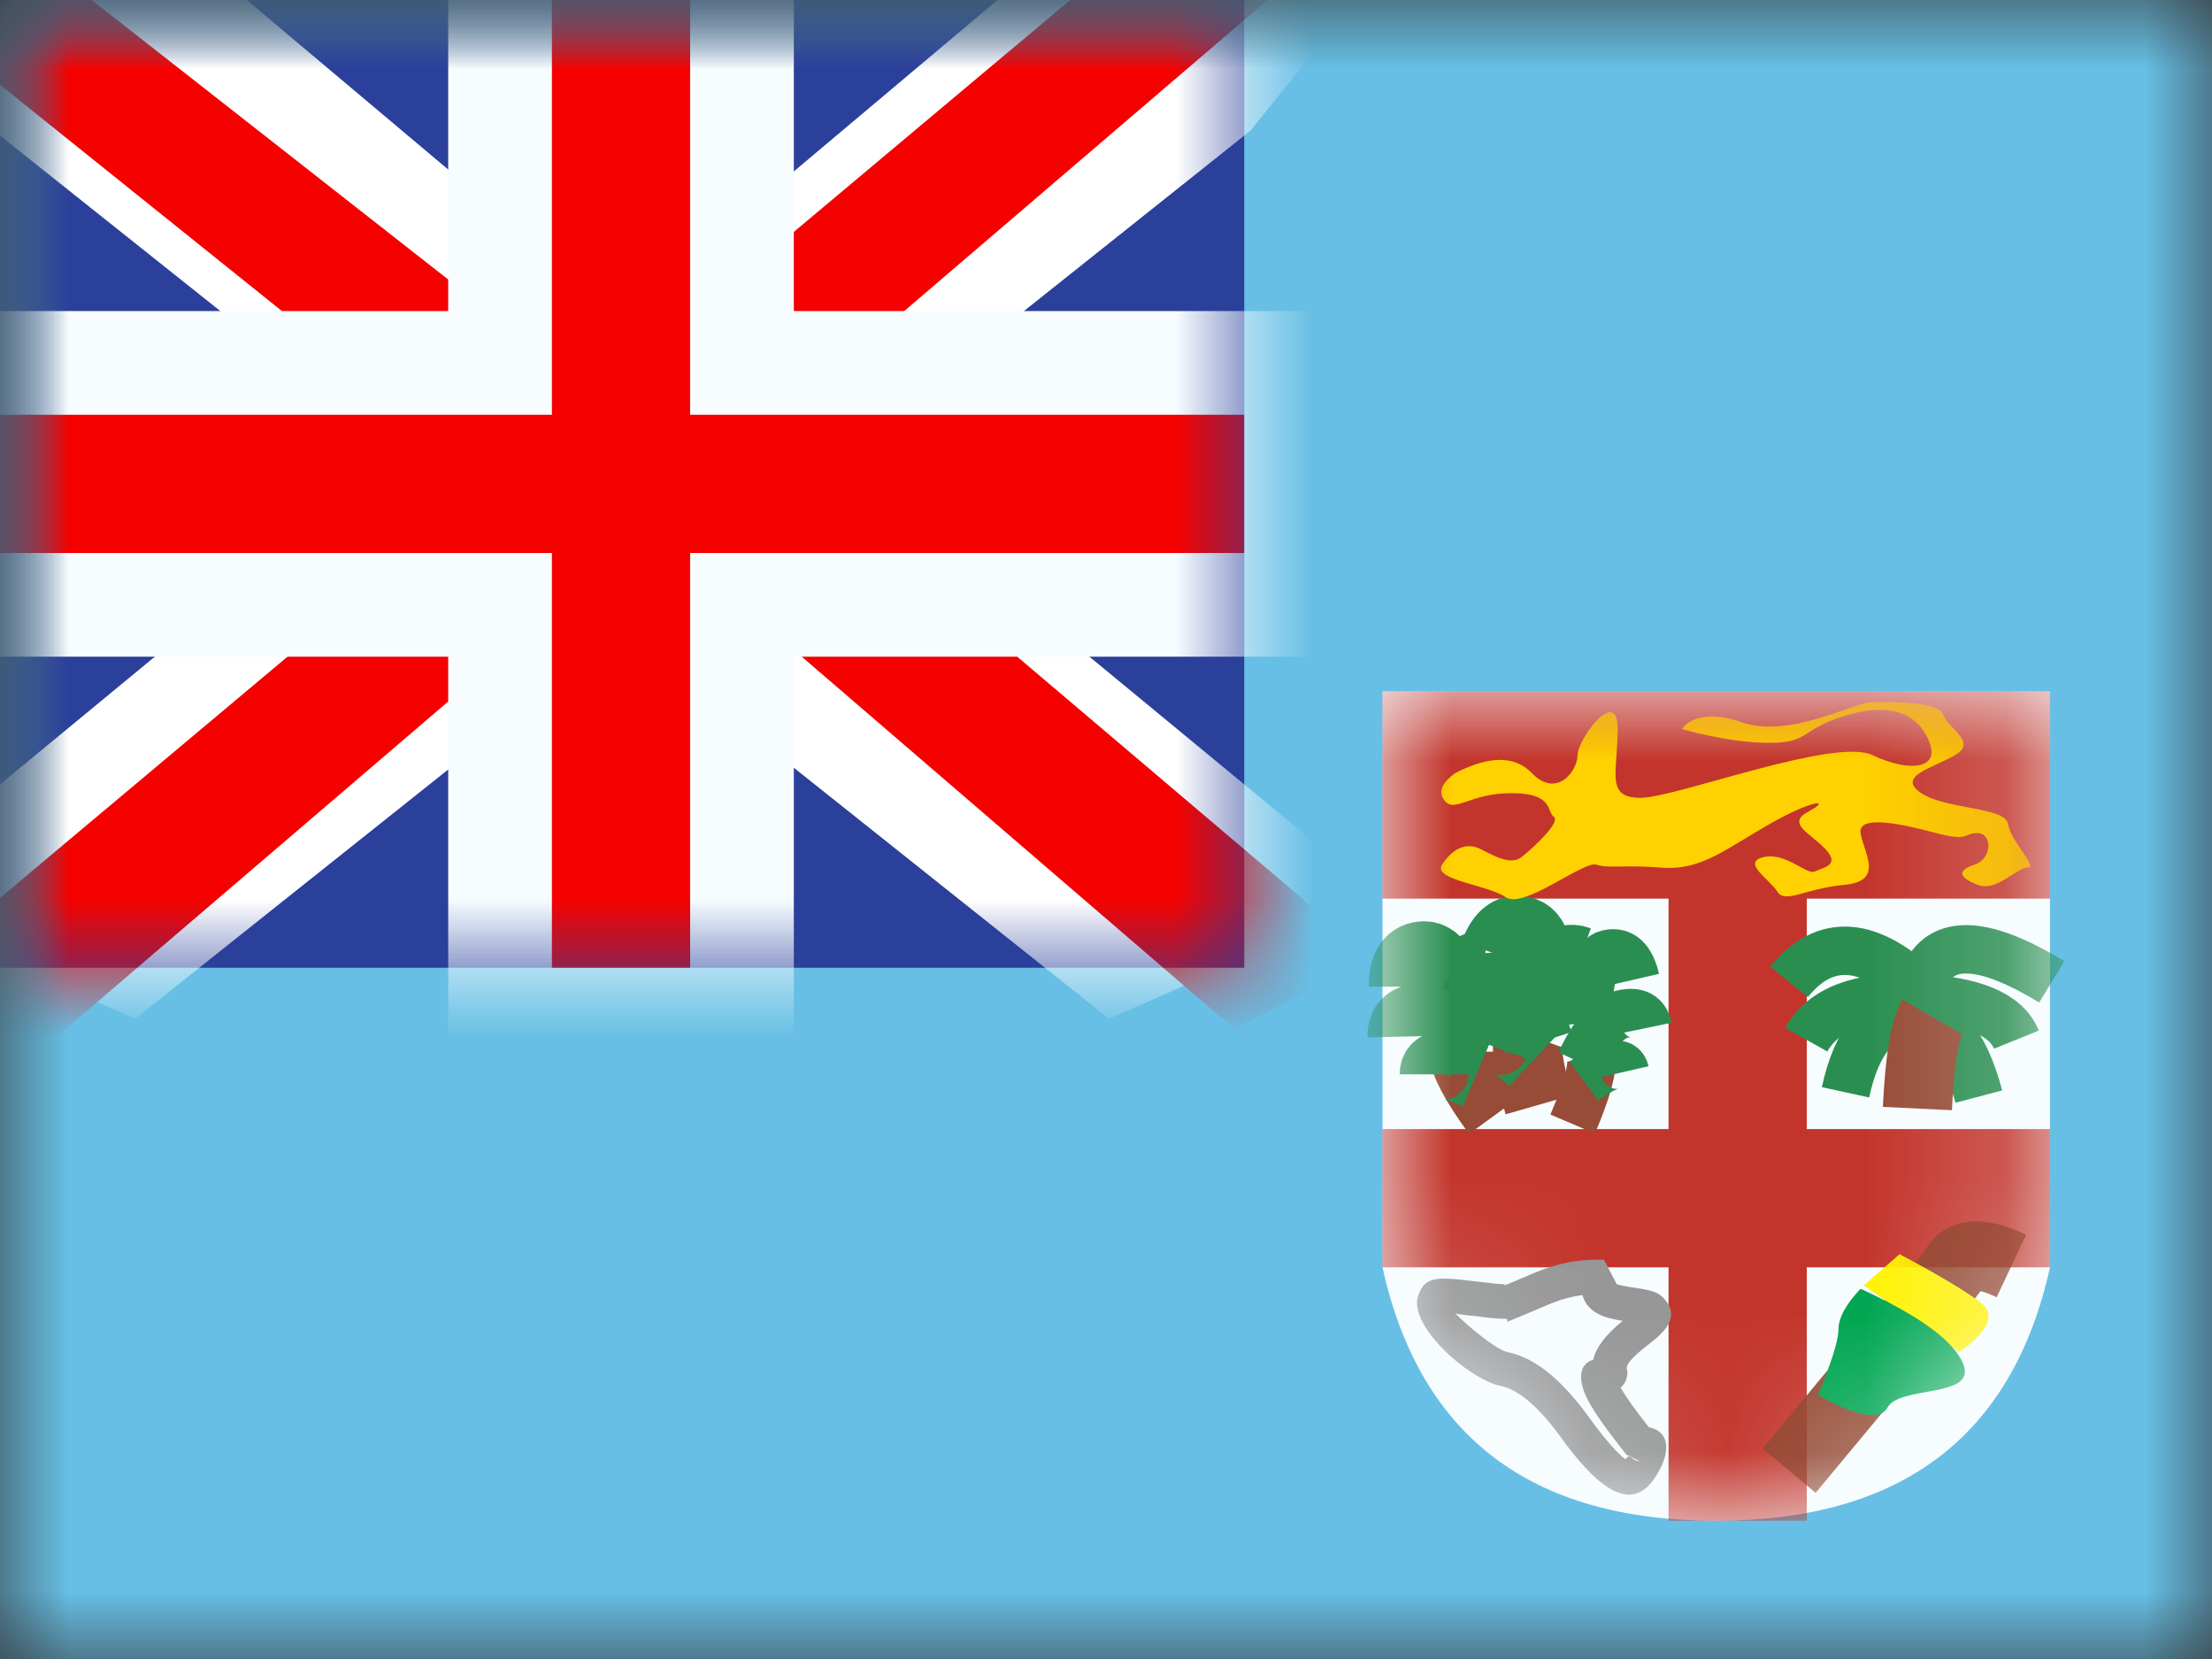 <svg xmlns="http://www.w3.org/2000/svg" xmlns:xlink="http://www.w3.org/1999/xlink" width="16" height="12" viewBox="0 0 16 12">
  <rect x="0" y="0" width="16" height="12" fill="#333333" stroke="none"/>
  <defs>
    <rect id="a" width="16" height="12"/>
    <rect id="c" width="16" height="12"/>
    <path id="e" d="M0,0 L4.828,0 L4.828,4.167 C4.558,5.389 3.753,6 2.414,6 C1.074,6 0.27,5.389 0,4.167 L0,0 Z"/>
    <rect id="g" width="9" height="7"/>
  </defs>
  <g fill="none" fill-rule="evenodd">
    <mask id="b" fill="white">
      <use xlink:href="#a"/>
    </mask>
    <g mask="url(#b)">
      <mask id="d" fill="white">
        <use xlink:href="#c"/>
      </mask>
      <use fill="#67BFE5" xlink:href="#c"/>
      <g mask="url(#d)">
        <g transform="translate(10 5)">
          <mask id="f" fill="white">
            <use xlink:href="#e"/>
          </mask>
          <use fill="#F7FCFF" xlink:href="#e"/>
          <g mask="url(#f)">
            <rect width="4.828" height="1.5" fill="#C3352C"/>
            <rect width="1" height="4.667" x="2.069" y="1.333" fill="#C3352C"/>
            <rect width="4.828" height="1" y="3.167" fill="#C3352C"/>
          </g>
          <g mask="url(#f)">
            <path fill="#979797" fill-rule="nonzero" d="M1.619,1.531 C1.452,1.772 1.216,1.612 0.925,1.202 C0.77,0.995 0.63,0.882 0.513,0.859 C0.279,0.812 -0.162,0.42 -0.087,0.206 C-0.039,0.066 0.037,0.065 0.339,0.103 L0.359,0.105 C0.464,0.118 0.502,0.122 0.537,0.122 C0.567,0.122 0.435,0.175 0.746,0.043 C0.912,-0.027 1.064,-0.061 1.257,-0.055 L1.35,0.123 C1.368,0.128 1.397,0.135 1.436,0.141 C1.457,0.144 1.457,0.144 1.477,0.147 C1.611,0.168 1.653,0.179 1.7,0.236 C1.79,0.345 1.729,0.443 1.593,0.547 C1.442,0.663 1.418,0.705 1.422,0.736 C1.431,0.759 1.429,0.82 1.383,0.865 C1.381,0.867 1.379,0.869 1.377,0.871 C1.416,0.938 1.485,1.034 1.582,1.157 C1.749,1.191 1.737,1.361 1.619,1.531 Z M1.323,0.901 C1.304,0.906 1.282,0.908 1.254,0.908 C1.29,0.908 1.313,0.899 1.329,0.888 L1.323,0.901 Z M0.152,0.317 C0.146,0.31 0.144,0.301 0.149,0.288 C0.148,0.291 0.151,0.297 0.156,0.304 L0.152,0.317 Z M0.156,0.304 C0.205,0.369 0.467,0.595 0.562,0.614 C0.751,0.652 0.936,0.8 1.127,1.055 C1.321,1.329 1.412,1.39 1.414,1.388 C1.451,1.334 1.451,1.402 1.517,1.402 L1.419,1.355 C1.283,1.184 1.192,1.056 1.143,0.965 C1.074,0.835 1.063,0.704 1.179,0.668 C1.199,0.581 1.264,0.493 1.392,0.387 C1.289,0.37 1.229,0.353 1.176,0.312 C1.136,0.281 1.112,0.243 1.102,0.201 C1.013,0.212 0.932,0.236 0.844,0.274 C0.402,0.46 0.623,0.372 0.537,0.372 C0.487,0.372 0.446,0.368 0.328,0.353 L0.308,0.351 C0.241,0.342 0.172,0.341 0.152,0.317 L0.156,0.304 Z M1.172,0.764 C1.173,0.762 1.173,0.76 1.173,0.758 L1.172,0.764 Z M1.244,0.658 C1.247,0.658 1.25,0.658 1.254,0.658 C1.252,0.658 1.25,0.658 1.247,0.658 L1.244,0.658 Z" transform="translate(.345 4.167)"/>
          </g>
          <g mask="url(#f)">
            <g stroke-width=".5" transform="translate(0 1.833)">
              <path stroke="#964C36" d="M0.828,1.222 C0.668,1.002 0.589,0.853 0.589,0.774"/>
              <path stroke="#2A8E51" d="M.679.938C.476.851.374.851.374.938M.674.801C.531.619.406.528.299.528.191.528.139.574.141.665M.552.528C.488.23.405.081.303.081.201.081.15.156.15.304M.591.527C.562.272.614.144.745.144"/>
            </g>
          </g>
          <g mask="url(#f)">
            <g stroke-width=".5" transform="rotate(20 -4.037 2.965)">
              <path stroke="#964C36" d="M0.828,1.222 C0.668,1.002 0.589,0.853 0.589,0.774"/>
              <path stroke="#2A8E51" d="M.679.938C.476.851.374.851.374.938M.674.801C.531.619.406.528.299.528.191.528.139.574.141.665M.552.528C.488.23.405.081.303.081.201.081.15.156.15.304M.591.527C.562.272.614.144.745.144"/>
            </g>
          </g>
          <g mask="url(#f)">
            <g stroke-width=".35" transform="scale(-1 1) rotate(13 -8.649 -7.494)">
              <path stroke="#964C36" d="M0.828,1.222 C0.668,1.002 0.589,0.853 0.589,0.774"/>
              <path stroke="#2A8E51" d="M.679.938C.476.851.374.851.374.938M.674.801C.531.619.406.528.299.528.191.528.139.574.141.665M.552.528C.488.23.405.081.303.081.201.081.15.156.15.304M.591.527C.562.272.614.144.745.144"/>
            </g>
          </g>
          <g mask="url(#f)">
            <g transform="translate(2.931 1.833)">
              <path stroke="#2A8E51" stroke-width=".35" d="M0.418,1.068 C0.499,0.696 0.654,0.511 0.883,0.511 C1.113,0.511 1.279,0.707 1.382,1.099"/>
              <path stroke="#2A8E51" stroke-width=".35" d="M.134.687C.257.468.523.368.931.386 1.339.403 1.58.504 1.654.687M.01.269C.234-.008.503-.029.817.206L.977.269C1.083-.045 1.395-.045 1.91.269"/>
              <path stroke="#964C36" stroke-width=".5" d="M1.111,1.168 C0.952,0.859 0.872,0.65 0.872,0.54" transform="rotate(30 .992 .854)"/>
            </g>
          </g>
          <g mask="url(#f)">
            <g transform="translate(2.931 4)">
              <path stroke="#964C36" stroke-width=".5" d="M1.618,0.157 C1.412,0.06 1.278,0.06 1.217,0.157 C1.155,0.254 0.753,0.747 0.01,1.638"/>
              <path fill="#FFF203" d="M0.551,0.298 L1.242,0.78 C1.453,0.629 1.506,0.511 1.4,0.426 C1.242,0.298 0.809,0.072 0.809,0.072 C0.809,0.072 0.723,0.147 0.551,0.298 Z"/>
              <path fill="#00A651" d="M0.527,0.322 C0.421,0.434 0.367,0.532 0.367,0.618 C0.367,0.746 0.219,1.089 0.219,1.089 C0.219,1.089 0.635,1.345 0.721,1.182 C0.808,1.019 1.369,1.116 1.27,0.867 C1.204,0.701 0.956,0.519 0.527,0.322 Z"/>
            </g>
          </g>
          <path fill="#FFD100" d="M0.528,0.591 C0.774,0.465 0.958,0.465 1.079,0.591 C1.262,0.78 1.411,0.575 1.411,0.461 C1.411,0.347 1.701,-0.044 1.701,0.273 C1.701,0.591 1.611,0.771 1.866,0.771 C2.12,0.771 3.267,0.332 3.542,0.461 C3.817,0.591 4.028,0.559 3.958,0.373 C3.888,0.186 3.708,0.07 3.362,0.172 C3.016,0.273 3.098,0.373 2.799,0.373 C2.5,0.373 2.167,0.273 2.167,0.273 C2.167,0.273 2.26,0.106 2.602,0.225 C2.943,0.344 3.414,0.078 3.542,0.078 C3.67,0.078 4.023,0.07 4.058,0.172 C4.093,0.273 4.305,0.367 4.143,0.461 C3.981,0.556 3.713,0.615 3.897,0.737 C4.081,0.858 4.505,0.835 4.525,0.961 C4.545,1.087 4.746,1.276 4.666,1.276 C4.585,1.276 4.44,1.454 4.304,1.4 C4.169,1.346 4.153,1.298 4.283,1.254 C4.413,1.21 4.411,1.026 4.304,1.026 C4.197,1.026 4.249,1.09 4.005,1.026 C3.761,0.961 3.438,0.889 3.458,1.026 C3.477,1.162 3.636,1.372 3.343,1.4 C3.05,1.428 2.913,1.54 2.856,1.449 C2.799,1.359 2.595,1.239 2.755,1.2 C2.916,1.162 3.069,1.331 3.126,1.304 C3.184,1.276 3.315,1.261 3.205,1.143 C3.096,1.026 2.915,0.957 3.083,0.869 C3.25,0.781 3.118,0.779 2.799,0.961 C2.48,1.143 2.302,1.298 2.022,1.276 C1.741,1.254 1.637,1.284 1.546,1.254 C1.456,1.225 1.018,1.58 0.891,1.49 C0.765,1.4 0.357,1.365 0.431,1.254 C0.504,1.143 0.603,1.086 0.712,1.143 C0.822,1.2 0.931,1.257 1.005,1.2 C1.079,1.143 1.293,0.947 1.239,0.908 C1.186,0.869 1.238,0.737 0.933,0.737 C0.629,0.737 0.522,0.884 0.449,0.791 C0.401,0.73 0.427,0.663 0.528,0.591 Z" mask="url(#f)"/>
        </g>
      </g>
      <g mask="url(#d)">
        <mask id="h" fill="white">
          <use xlink:href="#g"/>
        </mask>
        <use fill="#2B409A" xlink:href="#g"/>
        <g mask="url(#h)">
          <g transform="translate(-2 -1)">
            <polygon fill="#FFFFFF" fill-rule="nonzero" points=".998 1.232 2.978 .363 11.045 6.787 12.09 8.078 9.972 8.369 6.682 5.6 4.033 3.735" transform="matrix(1 0 0 -1 0 8.732)"/>
            <polygon fill="#F50100" fill-rule="nonzero" points="1.269 1.038 2.278 .534 11.714 8.613 10.298 8.613" transform="matrix(1 0 0 -1 0 9.146)"/>
            <g transform="matrix(-1 0 0 1 13 0)">
              <polygon fill="#FFFFFF" fill-rule="nonzero" points=".998 1.232 2.978 .363 11.045 6.787 12.09 8.078 9.972 8.369 6.682 5.6 4.033 3.735" transform="matrix(1 0 0 -1 0 8.732)"/>
              <polygon fill="#F50100" fill-rule="nonzero" points="1.065 1.162 2.074 .658 6.093 4.117 7.284 4.503 12.19 8.441 10.773 8.441 5.87 4.597 4.567 4.134" transform="matrix(1 0 0 -1 0 9.099)"/>
            </g>
            <path fill="#F50100" stroke="#F7FCFF" stroke-width=".75" d="M3.617,2.625 L3.617,-0.375 L5.367,-0.375 L5.367,2.625 L9.375,2.625 L9.375,4.375 L5.367,4.375 L5.367,7.375 L3.617,7.375 L3.617,4.375 L-0.375,4.375 L-0.375,2.625 L3.617,2.625 Z" transform="translate(2 1)"/>
          </g>
        </g>
      </g>
    </g>
  </g>
</svg>
